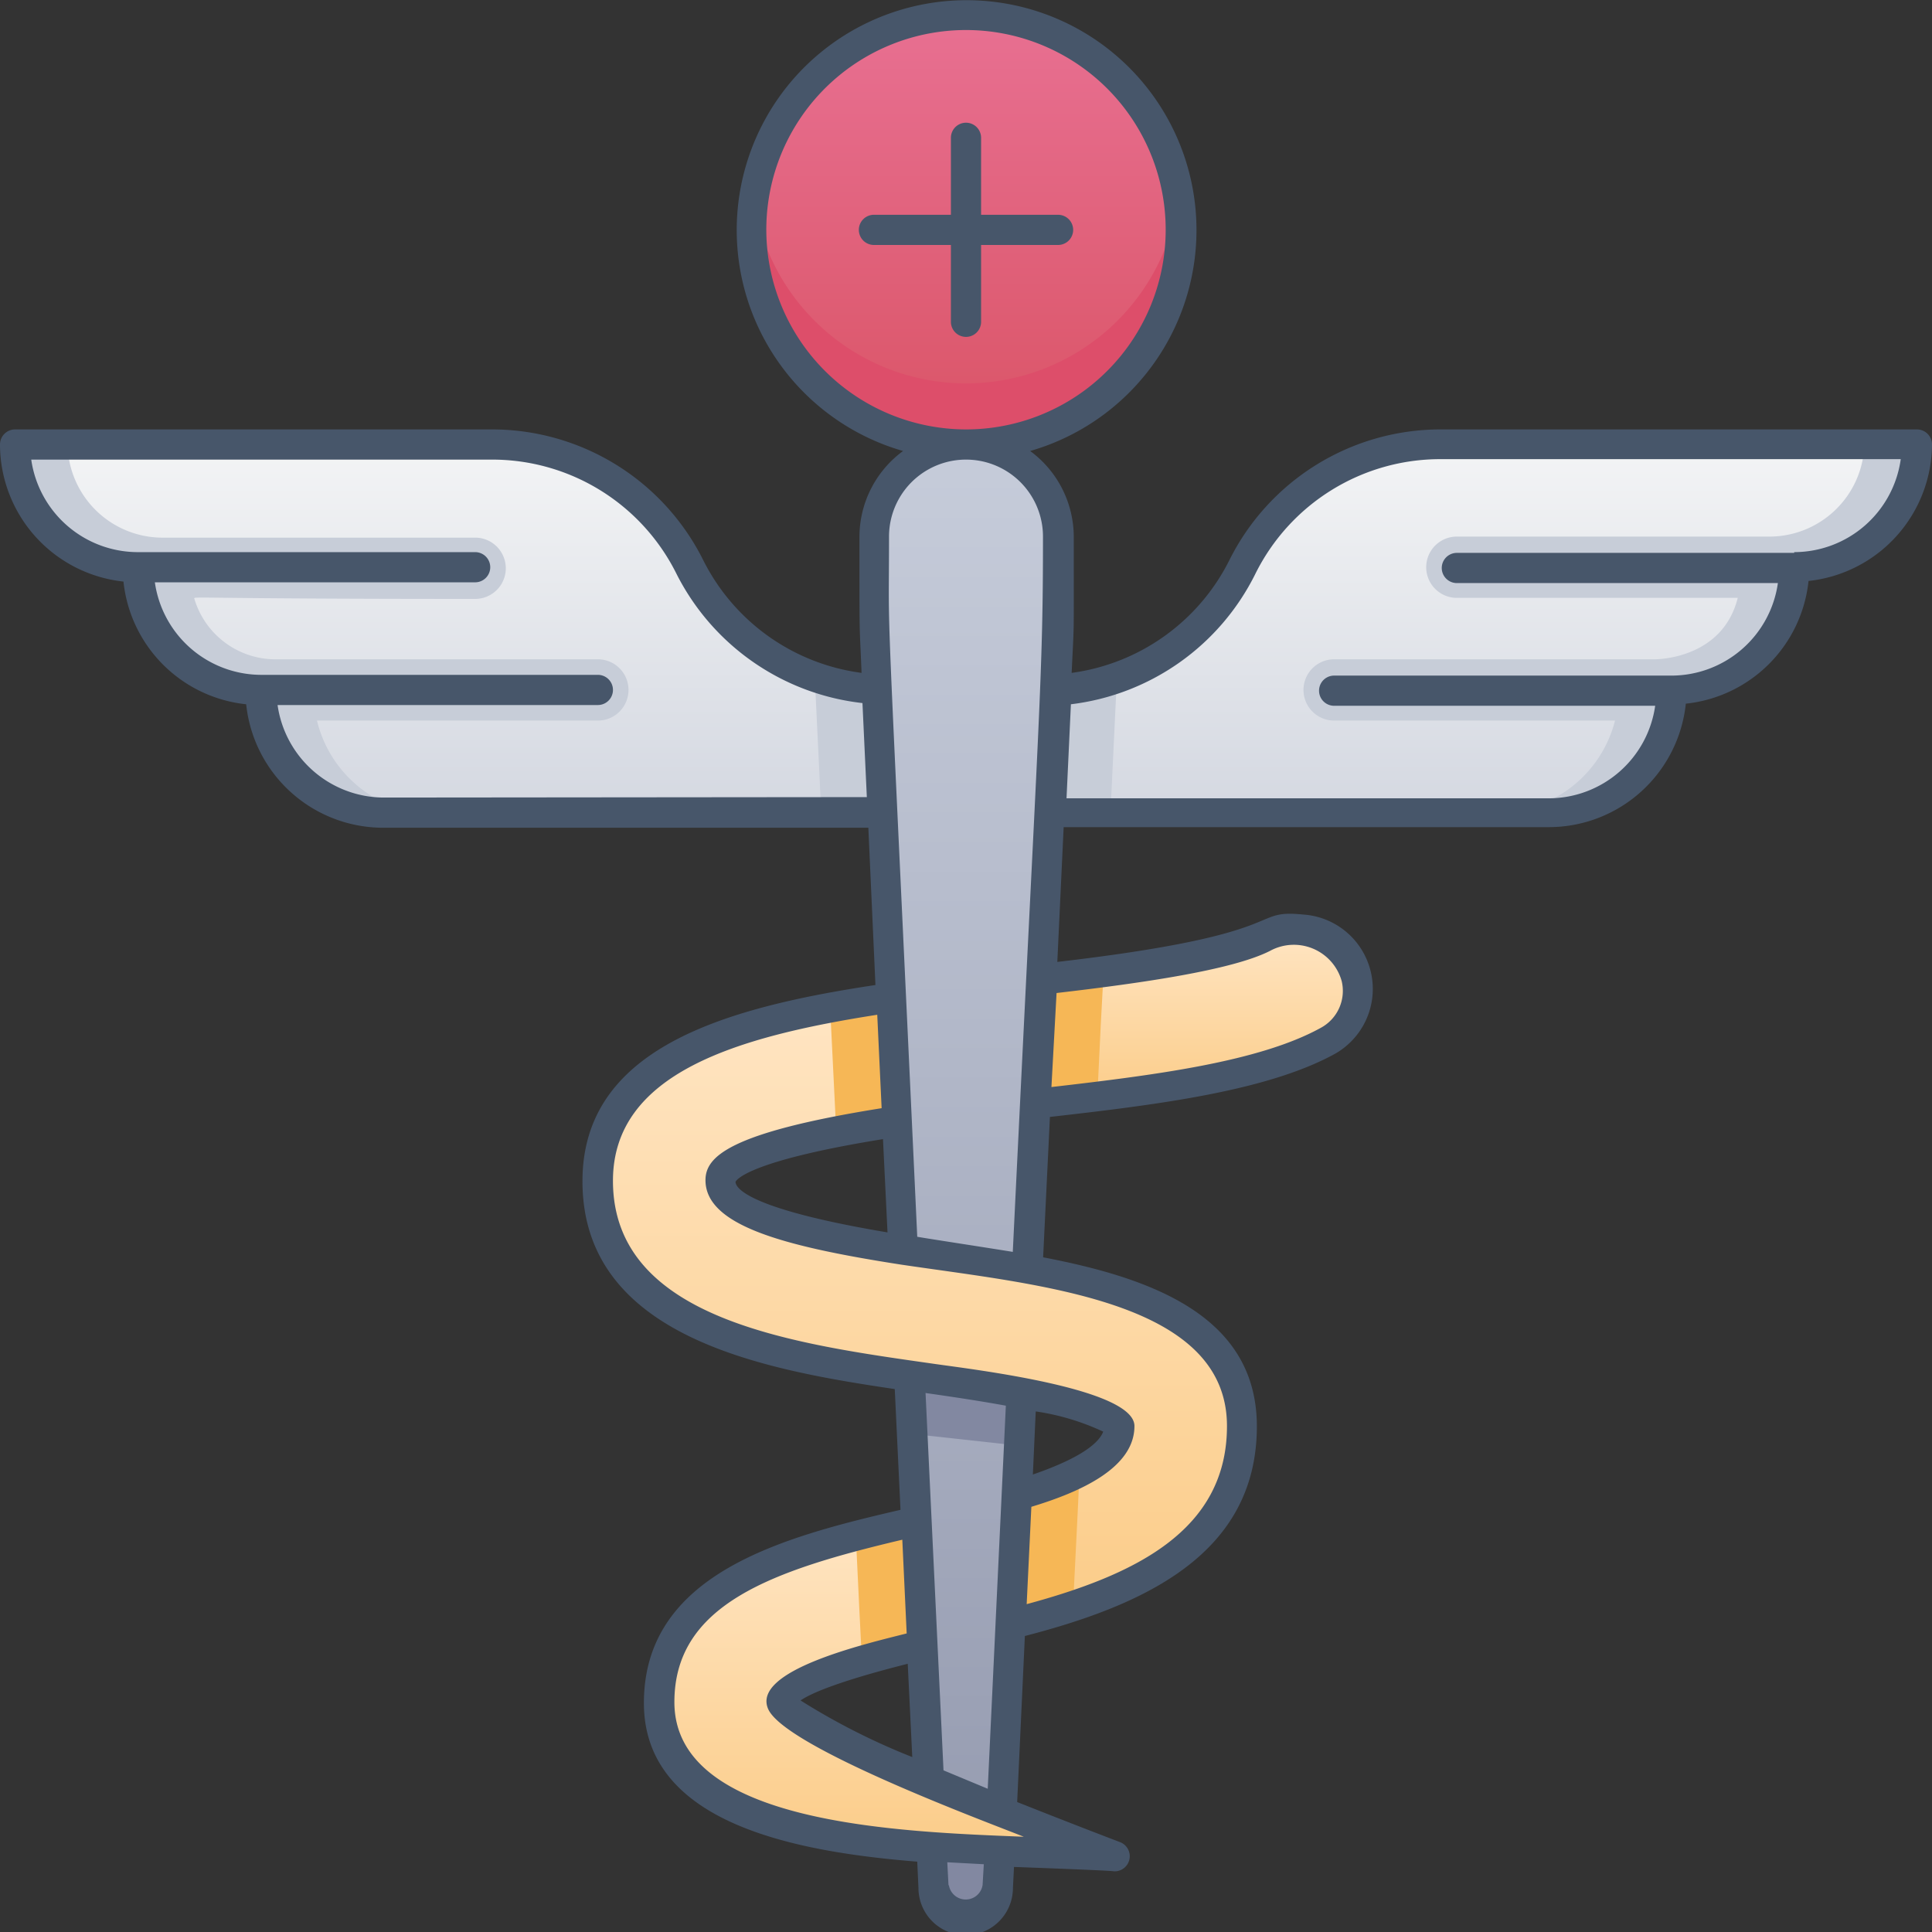 <svg xmlns="http://www.w3.org/2000/svg" xmlns:xlink="http://www.w3.org/1999/xlink" viewBox="0 0 128 128"><rect x="0" y="0" width="128" height="128" fill="#333333" stroke="none"/><defs><style>.cls-1{fill:url(#linear-gradient);}.cls-2{fill:#dd4e6a;}.cls-3{fill:url(#linear-gradient-2);}.cls-4{fill:#8288a1;}.cls-5{fill:url(#linear-gradient-3);}.cls-6{fill:url(#linear-gradient-4);}.cls-7{fill:url(#linear-gradient-6);}.cls-8{fill:url(#linear-gradient-7);}.cls-9{fill:url(#linear-gradient-8);}.cls-10{fill:#c7cdd8;}.cls-11{fill:#f6b756;}.cls-12{fill:none;}.cls-13{fill:#47566a;}</style><linearGradient id="linear-gradient" x1="64" y1="29.45" x2="64" y2="1" gradientUnits="userSpaceOnUse"><stop offset="0" stop-color="#da5466"/><stop offset="1" stop-color="#e87092"/></linearGradient><linearGradient id="linear-gradient-2" x1="64.01" y1="127" x2="64.01" y2="29.45" gradientUnits="userSpaceOnUse"><stop offset="0" stop-color="#949aaf"/><stop offset="1" stop-color="#c6ccda"/></linearGradient><linearGradient id="linear-gradient-3" x1="98.25" y1="53.84" x2="98.25" y2="29.45" gradientUnits="userSpaceOnUse"><stop offset="0" stop-color="#d4d8e1"/><stop offset="1" stop-color="#f3f4f5"/></linearGradient><linearGradient id="linear-gradient-4" x1="29.75" y1="53.84" x2="29.75" y2="29.45" xlink:href="#linear-gradient-3"/><linearGradient id="linear-gradient-6" x1="79.28" y1="73.14" x2="79.28" y2="61.59" gradientUnits="userSpaceOnUse"><stop offset="0" stop-color="#fbcc88"/><stop offset="1" stop-color="#ffe5c3"/></linearGradient><linearGradient id="linear-gradient-7" x1="60.95" y1="107.59" x2="60.95" y2="66.11" xlink:href="#linear-gradient-6"/><linearGradient id="linear-gradient-8" x1="58.77" y1="122.91" x2="58.77" y2="100.76" xlink:href="#linear-gradient-6"/></defs><title>Caduceus</title><g id="Caduceus"><circle class="cls-1" cx="64" cy="15.23" r="14.23"/><path class="cls-2" d="M64,29.45c-9.09,0-15.53-8.44-14.06-16.26a14.2,14.2,0,0,0,28.12,0C79.53,21,73.11,29.45,64,29.45Z"/><path class="cls-3" d="M70.1,35.55c0,8.25.51-4.38-3.13,72-.92,19-.59,18.25-1.77,19a2.05,2.05,0,0,1-2.58-.14c-.93-.75-.68-.3-1.3-13,0-6.66-3.42-62.07-3.42-77.91a6.1,6.1,0,1,1,12.2,0Z"/><path class="cls-4" d="M68.08,84.1c-.48,9.89-.36,7.29-.56,11.68L60.42,95c-.2-4.86-.08-2.2-.57-12.15C61.36,83.05,66.11,83.76,68.08,84.1Z"/><path class="cls-5" d="M127,29.45a8.13,8.13,0,0,1-8.13,8.13,8.13,8.13,0,0,1-8.13,8.13,8.13,8.13,0,0,1-8.13,8.13H69.51l.4-8.15a14.69,14.69,0,0,0,12.38-8.11,14.72,14.72,0,0,1,13.15-8.13Z"/><path class="cls-6" d="M58.09,45.69a14.71,14.71,0,0,1-12.38-8.11,14.72,14.72,0,0,0-13.15-8.13H1a8.13,8.13,0,0,0,8.13,8.13,8.13,8.13,0,0,0,8.13,8.13,8.13,8.13,0,0,0,8.13,8.13h33.1"/><path class="cls-6" d="M58.49,53.84H25.39a8.13,8.13,0,0,1-8.13-8.13,8.13,8.13,0,0,1-8.13-8.13A8.13,8.13,0,0,1,1,29.45H32.56a14.72,14.72,0,0,1,13.15,8.13,14.68,14.68,0,0,0,12.38,8.11Z"/><path class="cls-7" d="M88,69c-4.83,2.66-13.34,3.46-19.39,4.16L69,64.89c16.15-1.76,14.3-3.56,17.23-3.27A4,4,0,0,1,88,69Z"/><path class="cls-8" d="M82.29,94.48c0,8-7.51,11.16-15.32,13.11l.4-8.51c2.34-.7,6.79-2.17,6.79-4.6C71,89.89,39.61,93.75,39.61,78.23c0-8.71,10.83-10.85,19.45-12.12l.39,8.19c-2.16.33-11.71,1.75-11.71,3.93,0,3.6,14.57,4.88,20.34,5.87C75,85.32,82.29,87.54,82.29,94.48Z"/><path class="cls-4" d="M66.38,120c-.23,4.85,0,5.85-1.18,6.62-3.92-.18-3.22.8-3.66-8.61C63.17,118.69,64.83,119.38,66.38,120Z"/><path class="cls-9" d="M73.86,122.91c-9.67-.75-30.18.54-30.18-10.14,0-8.08,9.22-10.21,17-12l.4,8.23c-1.6.41-9.3,2.17-9.3,3.78C52.73,114.93,71.61,122.06,73.86,122.91Z"/><path class="cls-10" d="M39.61,43.68H18.38a5.61,5.61,0,0,1-5.5-4c-.05-.2-.65,0,18.6,0a2,2,0,0,0,0-4.06H10.89a6.3,6.3,0,0,1-6.41-6c0-.2.2-.07-3.48-.07a8.15,8.15,0,0,0,8.13,8.13,8.14,8.14,0,0,0,8.13,8.13,8.13,8.13,0,0,0,8.13,8.13h3.47A8.1,8.1,0,0,1,21,47.74H39.61A2,2,0,0,0,39.61,43.68Z"/><path class="cls-10" d="M123.52,29.45a6.3,6.3,0,0,1-6.41,6.1H96.52a2,2,0,0,0,0,4.06h18.61c-1,4-5.23,4.07-5.51,4.07H88.39a2,2,0,0,0,0,4.06H107a8.1,8.1,0,0,1-7.86,6.1h3.47a8.13,8.13,0,0,0,8.13-8.13,8.15,8.15,0,0,0,8.13-8.13A8.15,8.15,0,0,0,127,29.45Z"/><path class="cls-10" d="M58.09,45.69l.4,8.15H54.41l-.43-9A14.77,14.77,0,0,0,58.09,45.69Z"/><path class="cls-10" d="M74,44.88l-.43,9H69.51l.4-8.15A14.77,14.77,0,0,0,74,44.88Z"/><path class="cls-11" d="M59.45,74.3c-4.66.7-4,.94-4.07.21L55,66.78c1.3-.26,2.66-.46,4-.67Z"/><path class="cls-11" d="M61.11,109c-1.22.31-2.66.67-4,1.06-.05-1.16,0,.43-.41-8.33,1.35-.35,2.71-.65,4-1Z"/><path class="cls-11" d="M67.37,99.08a24.72,24.72,0,0,0,4.15-1.59c-.1,2.26,0,.37-.43,8.92-1.34.45-2.74.84-4.12,1.18Z"/><path class="cls-11" d="M73.1,64.39c0,1,0-.41-.4,8.27l-4.11.48L69,64.89C70.3,64.75,71.7,64.59,73.1,64.39Z"/><path class="cls-12" d="M74.16,96.52l-18.29-2"/><path class="cls-13" d="M70.1,14.23H65V9.13a1,1,0,0,0-2,0v5.1H57.9a1,1,0,0,0,0,2H63v5.09a1,1,0,0,0,2,0V16.23h5.1A1,1,0,0,0,70.1,14.23Z"/><path class="cls-13" d="M127,28.45H95.44a15.64,15.64,0,0,0-14,8.68A13.74,13.74,0,0,1,71,44.58c.17-3.7.14-1.71.14-9a7.07,7.07,0,0,0-2.89-5.7,15.23,15.23,0,1,0-8.42,0,7.07,7.07,0,0,0-2.89,5.7c0,7.37,0,5.39.14,9A13.74,13.74,0,0,1,46.6,37.13a15.64,15.64,0,0,0-14-8.68H1a1,1,0,0,0-1,1,9.15,9.15,0,0,0,8.18,9.08,9.13,9.13,0,0,0,8.13,8.13,9.13,9.13,0,0,0,9.08,8.18H57.53L58,65.26c-10.2,1.53-19.41,4.26-19.41,13,0,10.39,12.14,12.5,20.69,13.77l.38,8c-7.78,1.8-17,4.21-17,12.8,0,8,10.07,9.86,18.11,10.51l.08,1.74a3.13,3.13,0,0,0,6.26,0l.07-1.39c8.44.31,6.16.29,6.66.29a1,1,0,0,0,.35-1.94s-3-1.14-6.8-2.65l.51-11c7.72-2,15.37-5.33,15.37-13.89,0-7.33-7-9.83-14.16-11.2L69.56,74c7.15-.81,14.42-1.72,18.9-4.19a4.94,4.94,0,0,0-2.13-9.22c-3.67-.37-.42,1.3-16.28,3.14l.42-8.93h32.14a9.13,9.13,0,0,0,9.08-8.18,9.13,9.13,0,0,0,8.13-8.13A9.15,9.15,0,0,0,128,29.45,1,1,0,0,0,127,28.45ZM50.77,15.23A13.23,13.23,0,1,1,64,28.45,13.25,13.25,0,0,1,50.77,15.23ZM58.9,35.55a5.1,5.1,0,1,1,10.2,0c0,9.36-.22,10.59-2,47.39-2.36-.38-5.27-.82-6.33-1C58.6,35.24,58.9,43.68,58.9,35.55Zm-.1,46.1c-9-1.51-10.06-2.88-10.07-3.35.07-.15.92-1.4,9.77-2.83ZM25.39,52.84a7.13,7.13,0,0,1-7-6.13H39.61a1,1,0,0,0,0-2H17.26a7.13,7.13,0,0,1-7-6.13H31.48a1,1,0,0,0,0-2H9.13a7.14,7.14,0,0,1-7.06-6.13H32.56A13.63,13.63,0,0,1,44.81,38a15.77,15.77,0,0,0,12.33,8.58l.29,6.23ZM68.62,93.51a16,16,0,0,1,4.47,1.34c-.25.67-1.29,1.68-4.66,2.84Zm-3.18,25-2.93-1.22-1.19-25c1.75.25,3.57.52,5.32.84Zm-5-2.1a44.7,44.7,0,0,1-7.4-3.75c.6-.42,2.31-1.22,7.1-2.43Zm2.4,8.48-.08-1.51,2.42.13-.08,1.37A1.13,1.13,0,0,1,62.87,124.92ZM44.68,112.77c0-6.47,6.46-8.72,15.1-10.76l.29,6.21c-2.82.71-10.28,2.46-9.18,5s14.54,7.51,16.94,8.47C59.7,121.36,44.68,120.9,44.68,112.77ZM81.29,94.48c0,7-6.22,9.89-13.27,11.8l.31-6.45c3.31-1,6.83-2.6,6.83-5.35,0-2.47-10.45-3.72-13.19-4.11-9.23-1.32-21.36-2.87-21.36-12.14,0-7.16,8.28-9.56,17.51-11l.29,6.19c-10.21,1.63-11.67,3.25-11.67,4.77,0,3,5.18,4.39,13,5.6C68.84,85.14,81.29,86.15,81.29,94.48ZM84.14,63a3.29,3.29,0,0,1,4.75,2A2.78,2.78,0,0,1,87.5,68.1c-4.08,2.25-11,3.13-17.84,3.92L70,65.79C75.67,65.13,81.64,64.27,84.14,63Zm34.73-26.37H96.52a1,1,0,0,0,0,2h21.27a7.13,7.13,0,0,1-7.05,6.13H88.39a1,1,0,0,0,0,2h21.27a7.13,7.13,0,0,1-7,6.13h-32l.29-6.23A15.74,15.74,0,0,0,83.18,38a13.67,13.67,0,0,1,12.26-7.58h30.49A7.14,7.14,0,0,1,118.87,36.58Z"/></g></svg>